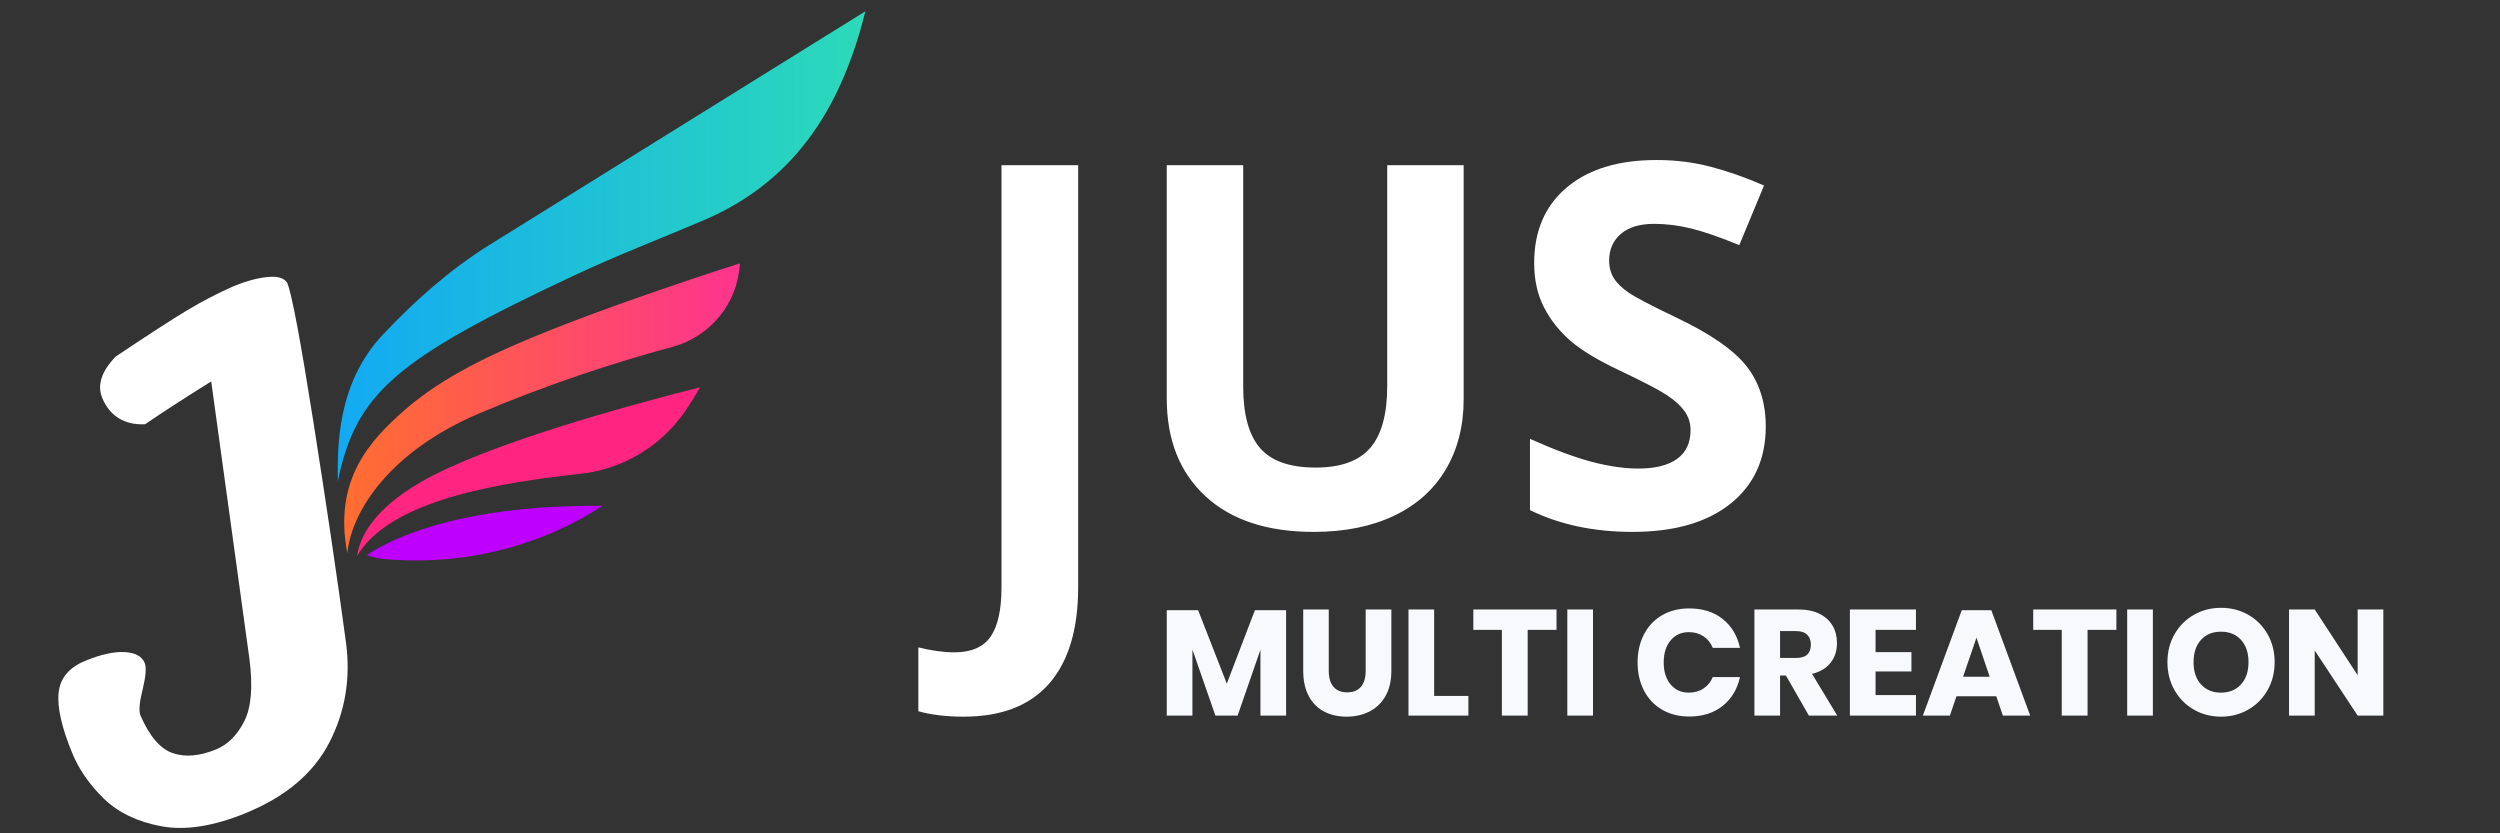 <?xml version="1.0" encoding="UTF-8" standalone="no"?>
<!-- Generator: Gravit.io -->
<svg xmlns="http://www.w3.org/2000/svg" xmlns:xlink="http://www.w3.org/1999/xlink" style="isolation:isolate" viewBox="0 0 300 100" width="300pt" height="100pt"><rect x="0" y="0" width="300" height="100" fill="#333333" stroke="none"/><g><g><path d=" M 44.033 66.613 C 45.222 67.092 46.826 67.177 48.578 67.236 C 56.899 67.515 65.321 65.253 72.303 60.7 C 54.133 60.535 46.019 65.233 44.033 66.613 Z " fill="rgb(190,0,255)"/><path d=" M 82.172 49.407 C 82.83 48.453 83.441 47.475 84.003 46.471 C 74.879 48.785 58.261 53.368 50.527 57.835 C 44.908 61.08 43.184 64.344 42.839 66.756 L 42.839 66.756 C 46.801 59.837 60.584 57.869 69.659 56.857 C 74.712 56.294 79.284 53.591 82.172 49.407 Z " fill="rgb(255,37,129)"/><linearGradient id="_lgradient_3" x1="9.702246193121766e-7" y1="0.5" x2="1" y2="0.5" gradientTransform="matrix(47.477,0,0,34.787,41.306,31.602)" gradientUnits="userSpaceOnUse"><stop offset="0%" stop-opacity="1" style="stop-color:rgb(255,110,48)"/><stop offset="100%" stop-opacity="1" style="stop-color:rgb(253,52,142)"/></linearGradient><path d=" M 57.37 49.668 C 65.286 46.283 73.674 43.506 80.664 41.634 C 85.225 40.412 88.525 36.406 88.778 31.691 C 88.78 31.661 88.781 31.632 88.783 31.602 C 88.783 31.602 72.148 36.862 61.865 41.348 C 57.148 43.405 52.364 45.859 48.501 49.258 C 44.429 52.841 39.976 57.553 41.678 66.39 C 42.204 61.108 47.049 54.083 57.37 49.668 Z " fill="url(#_lgradient_3)"/><linearGradient id="_lgradient_4" x1="1.1732936178177056e-8" y1="0.5" x2="1" y2="0.5" gradientTransform="matrix(63.32,0,0,56.408,40.529,1.353)" gradientUnits="userSpaceOnUse"><stop offset="0%" stop-opacity="1" style="stop-color:rgb(18,170,243)"/><stop offset="100%" stop-opacity="1" style="stop-color:rgb(44,218,184)"/></linearGradient><path d=" M 103.849 1.353 C 88.834 10.684 73.819 20.015 58.804 29.345 C 54.016 32.321 49.834 36.039 45.962 40.136 C 40.408 46.014 40.493 53.664 40.538 57.76 C 42.719 47.197 47.401 43.122 69.017 32.997 C 74.081 30.625 79.298 28.621 84.443 26.431 C 96.096 21.471 101.206 11.903 103.849 1.353 Z " fill="url(#_lgradient_4)"/></g><path d=" M 28.058 34.331 L 28.058 34.331 Q 30.226 33.44 32.07 33.245 L 32.07 33.245 L 32.07 33.245 Q 33.915 33.05 34.471 33.947 L 34.471 33.947 L 34.471 33.947 Q 35.296 35.955 37.629 50.765 L 37.629 50.765 L 37.629 50.765 Q 39.962 65.575 41.523 77.136 L 41.523 77.136 L 41.523 77.136 Q 42.374 83.544 39.532 89.077 L 39.532 89.077 L 39.532 89.077 Q 36.691 94.609 29.544 97.547 L 29.544 97.547 L 29.544 97.547 Q 23.683 99.956 19.362 99.151 L 19.362 99.151 L 19.362 99.151 Q 15.042 98.345 12.463 95.839 L 12.463 95.839 L 12.463 95.839 Q 9.884 93.332 8.663 90.361 L 8.663 90.361 L 8.663 90.361 Q 6.748 85.704 7.038 83.097 L 7.038 83.097 L 7.038 83.097 Q 7.328 80.491 10.218 79.303 L 10.218 79.303 L 10.218 79.303 Q 13.029 78.147 14.948 78.25 L 14.948 78.25 L 14.948 78.25 Q 16.868 78.353 17.363 79.557 L 17.363 79.557 L 17.363 79.557 Q 17.693 80.36 17.134 82.655 L 17.134 82.655 L 17.134 82.655 Q 16.528 85.063 16.858 85.866 L 16.858 85.866 L 16.858 85.866 Q 18.49 89.607 20.73 90.376 L 20.73 90.376 L 20.73 90.376 Q 22.97 91.144 25.941 89.923 L 25.941 89.923 L 25.941 89.923 Q 28.029 89.065 29.303 86.57 L 29.303 86.57 L 29.303 86.57 Q 30.577 84.075 29.933 79.084 L 29.933 79.084 L 25.345 45.771 L 25.345 45.771 Q 20.489 48.799 17.414 50.908 L 17.414 50.908 L 17.414 50.908 Q 15.577 51.006 14.255 50.189 L 14.255 50.189 L 14.255 50.189 Q 12.933 49.371 12.273 47.765 L 12.273 47.765 L 12.273 47.765 Q 11.316 45.436 13.887 42.784 L 13.887 42.784 L 13.887 42.784 Q 19.702 38.892 22.411 37.262 L 22.411 37.262 L 22.411 37.262 Q 25.12 35.632 28.058 34.331 L 28.058 34.331 Z " fill="rgb(255,255,255)"/></g><path d=" M 115.634 86 L 115.634 86 L 115.634 86 Q 112.516 86 110.201 85.347 L 110.201 85.347 L 110.201 77.687 L 110.201 77.687 Q 112.576 78.28 114.535 78.28 L 114.535 78.28 L 114.535 78.28 Q 117.564 78.28 118.87 76.395 L 118.87 76.395 L 118.87 76.395 Q 120.177 74.51 120.177 70.501 L 120.177 70.501 L 120.177 19.825 L 129.381 19.825 L 129.381 70.442 L 129.381 70.442 Q 129.381 78.043 125.907 82.021 L 125.907 82.021 L 125.907 82.021 Q 122.433 86 115.634 86 Z  M 166.465 19.825 L 175.639 19.825 L 175.639 47.913 L 175.639 47.913 Q 175.639 52.722 173.486 56.345 L 173.486 56.345 L 173.486 56.345 Q 171.334 59.967 167.266 61.897 L 167.266 61.897 L 167.266 61.897 Q 163.199 63.827 157.646 63.827 L 157.646 63.827 L 157.646 63.827 Q 149.274 63.827 144.642 59.536 L 144.642 59.536 L 144.642 59.536 Q 140.01 55.246 140.01 47.794 L 140.01 47.794 L 140.01 19.825 L 149.185 19.825 L 149.185 46.398 L 149.185 46.398 Q 149.185 51.416 151.203 53.762 L 151.203 53.762 L 151.203 53.762 Q 153.222 56.107 157.884 56.107 L 157.884 56.107 L 157.884 56.107 Q 162.397 56.107 164.431 53.747 L 164.431 53.747 L 164.431 53.747 Q 166.465 51.386 166.465 46.339 L 166.465 46.339 L 166.465 19.825 Z  M 211.891 51.179 L 211.891 51.179 L 211.891 51.179 Q 211.891 57.057 207.66 60.442 L 207.66 60.442 L 207.66 60.442 Q 203.429 63.827 195.888 63.827 L 195.888 63.827 L 195.888 63.827 Q 188.94 63.827 183.596 61.214 L 183.596 61.214 L 183.596 52.663 L 183.596 52.663 Q 187.99 54.623 191.034 55.424 L 191.034 55.424 L 191.034 55.424 Q 194.077 56.226 196.601 56.226 L 196.601 56.226 L 196.601 56.226 Q 199.629 56.226 201.247 55.068 L 201.247 55.068 L 201.247 55.068 Q 202.865 53.91 202.865 51.624 L 202.865 51.624 L 202.865 51.624 Q 202.865 50.347 202.153 49.353 L 202.153 49.353 L 202.153 49.353 Q 201.44 48.358 200.06 47.438 L 200.06 47.438 L 200.06 47.438 Q 198.679 46.517 194.433 44.498 L 194.433 44.498 L 194.433 44.498 Q 190.455 42.628 188.465 40.906 L 188.465 40.906 L 188.465 40.906 Q 186.476 39.183 185.288 36.897 L 185.288 36.897 L 185.288 36.897 Q 184.101 34.611 184.101 31.553 L 184.101 31.553 L 184.101 31.553 Q 184.101 25.793 188.005 22.497 L 188.005 22.497 L 188.005 22.497 Q 191.909 19.202 198.798 19.202 L 198.798 19.202 L 198.798 19.202 Q 202.182 19.202 205.255 20.003 L 205.255 20.003 L 205.255 20.003 Q 208.328 20.805 211.684 22.26 L 211.684 22.26 L 208.714 29.415 L 208.714 29.415 Q 205.241 27.99 202.969 27.426 L 202.969 27.426 L 202.969 27.426 Q 200.698 26.862 198.501 26.862 L 198.501 26.862 L 198.501 26.862 Q 195.888 26.862 194.493 28.079 L 194.493 28.079 L 194.493 28.079 Q 193.097 29.296 193.097 31.256 L 193.097 31.256 L 193.097 31.256 Q 193.097 32.473 193.661 33.379 L 193.661 33.379 L 193.661 33.379 Q 194.225 34.285 195.458 35.131 L 195.458 35.131 L 195.458 35.131 Q 196.69 35.977 201.292 38.174 L 201.292 38.174 L 201.292 38.174 Q 207.378 41.084 209.635 44.008 L 209.635 44.008 L 209.635 44.008 Q 211.891 46.933 211.891 51.179 Z " fill="rgb(255,255,255)"/><path d=" M 202.708 73.01 L 202.708 73.01 Q 205.141 73.01 206.735 74.289 L 206.735 74.289 L 206.735 74.289 Q 208.33 75.568 208.798 77.748 L 208.798 77.748 L 205.537 77.748 L 205.537 77.748 Q 205.177 76.865 204.429 76.361 L 204.429 76.361 L 204.429 76.361 Q 203.681 75.857 202.654 75.857 L 202.654 75.857 L 202.654 75.857 Q 201.303 75.857 200.474 76.847 L 200.474 76.847 L 200.474 76.847 Q 199.646 77.838 199.646 79.496 L 199.646 79.496 L 199.646 79.496 Q 199.646 81.153 200.474 82.135 L 200.474 82.135 L 200.474 82.135 Q 201.303 83.117 202.654 83.117 L 202.654 83.117 L 202.654 83.117 Q 203.681 83.117 204.429 82.613 L 204.429 82.613 L 204.429 82.613 Q 205.177 82.108 205.537 81.244 L 205.537 81.244 L 208.798 81.244 L 208.798 81.244 Q 208.33 83.406 206.735 84.694 L 206.735 84.694 L 206.735 84.694 Q 205.141 85.982 202.708 85.982 L 202.708 85.982 L 202.708 85.982 Q 200.853 85.982 199.447 85.162 L 199.447 85.162 L 199.447 85.162 Q 198.042 84.342 197.276 82.865 L 197.276 82.865 L 197.276 82.865 Q 196.511 81.388 196.511 79.496 L 196.511 79.496 L 196.511 79.496 Q 196.511 77.604 197.276 76.127 L 197.276 76.127 L 197.276 76.127 Q 198.042 74.649 199.447 73.83 L 199.447 73.83 L 199.447 73.83 Q 200.853 73.01 202.708 73.01 L 202.708 73.01 Z  M 220.473 85.874 L 217.068 85.874 L 214.311 81.063 L 213.609 81.063 L 213.609 85.874 L 210.528 85.874 L 210.528 73.136 L 215.789 73.136 L 215.789 73.136 Q 217.302 73.136 218.347 73.659 L 218.347 73.659 L 218.347 73.659 Q 219.392 74.181 219.914 75.091 L 219.914 75.091 L 219.914 75.091 Q 220.437 76.001 220.437 77.172 L 220.437 77.172 L 220.437 77.172 Q 220.437 78.559 219.671 79.532 L 219.671 79.532 L 219.671 79.532 Q 218.906 80.505 217.446 80.865 L 217.446 80.865 L 220.473 85.874 Z  M 213.609 75.73 L 213.609 78.955 L 215.518 78.955 L 215.518 78.955 Q 216.437 78.955 216.87 78.55 L 216.87 78.55 L 216.87 78.55 Q 217.302 78.145 217.302 77.352 L 217.302 77.352 L 217.302 77.352 Q 217.302 76.595 216.861 76.163 L 216.861 76.163 L 216.861 76.163 Q 216.419 75.73 215.518 75.73 L 215.518 75.73 L 213.609 75.73 Z  M 229.914 75.586 L 225.067 75.586 L 225.067 78.253 L 229.373 78.253 L 229.373 80.577 L 225.067 80.577 L 225.067 83.406 L 229.914 83.406 L 229.914 85.874 L 221.986 85.874 L 221.986 73.136 L 229.914 73.136 L 229.914 75.586 Z  M 240.345 85.874 L 239.553 83.55 L 234.778 83.55 L 233.986 85.874 L 230.743 85.874 L 235.409 73.226 L 238.958 73.226 L 243.625 85.874 L 240.345 85.874 Z  M 235.571 81.208 L 238.76 81.208 L 237.175 76.523 L 235.571 81.208 Z  M 243.985 73.136 L 253.966 73.136 L 253.966 75.586 L 250.507 75.586 L 250.507 85.874 L 247.408 85.874 L 247.408 75.586 L 243.985 75.586 L 243.985 73.136 Z  M 255.263 73.136 L 258.344 73.136 L 258.344 85.874 L 255.263 85.874 L 255.263 73.136 Z  M 266.524 72.938 L 266.524 72.938 Q 268.326 72.938 269.794 73.776 L 269.794 73.776 L 269.794 73.776 Q 271.262 74.613 272.109 76.1 L 272.109 76.1 L 272.109 76.1 Q 272.956 77.586 272.956 79.46 L 272.956 79.46 L 272.956 79.46 Q 272.956 81.334 272.1 82.829 L 272.1 82.829 L 272.1 82.829 Q 271.244 84.324 269.776 85.162 L 269.776 85.162 L 269.776 85.162 Q 268.308 86 266.524 86 L 266.524 86 L 266.524 86 Q 264.74 86 263.272 85.162 L 263.272 85.162 L 263.272 85.162 Q 261.803 84.324 260.948 82.829 L 260.948 82.829 L 260.948 82.829 Q 260.092 81.334 260.092 79.46 L 260.092 79.46 L 260.092 79.46 Q 260.092 77.586 260.948 76.1 L 260.948 76.1 L 260.948 76.1 Q 261.803 74.613 263.272 73.776 L 263.272 73.776 L 263.272 73.776 Q 264.74 72.938 266.524 72.938 L 266.524 72.938 Z  M 266.524 75.803 L 266.524 75.803 Q 265.01 75.803 264.119 76.784 L 264.119 76.784 L 264.119 76.784 Q 263.227 77.766 263.227 79.46 L 263.227 79.46 L 263.227 79.46 Q 263.227 81.135 264.119 82.126 L 264.119 82.126 L 264.119 82.126 Q 265.01 83.117 266.524 83.117 L 266.524 83.117 L 266.524 83.117 Q 268.019 83.117 268.92 82.126 L 268.92 82.126 L 268.92 82.126 Q 269.821 81.135 269.821 79.46 L 269.821 79.46 L 269.821 79.46 Q 269.821 77.784 268.929 76.793 L 268.929 76.793 L 268.929 76.793 Q 268.037 75.803 266.524 75.803 L 266.524 75.803 Z  M 286 73.136 L 286 85.874 L 282.919 85.874 L 277.766 78.055 L 277.766 85.874 L 274.685 85.874 L 274.685 73.136 L 277.766 73.136 L 282.919 81.027 L 282.919 73.136 L 286 73.136 Z  M 150.586 73.226 L 154.333 73.226 L 154.333 85.874 L 151.253 85.874 L 151.253 77.965 L 148.514 85.874 L 145.848 85.874 L 143.091 77.947 L 143.091 85.874 L 140.01 85.874 L 140.01 73.226 L 143.776 73.226 L 147.217 82.036 L 150.586 73.226 Z  M 156.387 73.136 L 159.45 73.136 L 159.45 80.487 L 159.45 80.487 Q 159.45 81.748 160.018 82.415 L 160.018 82.415 L 160.018 82.415 Q 160.585 83.081 161.666 83.081 L 161.666 83.081 L 161.666 83.081 Q 162.747 83.081 163.315 82.415 L 163.315 82.415 L 163.315 82.415 Q 163.882 81.748 163.882 80.487 L 163.882 80.487 L 163.882 73.136 L 166.963 73.136 L 166.963 80.487 L 166.963 80.487 Q 166.963 82.289 166.261 83.523 L 166.261 83.523 L 166.261 83.523 Q 165.558 84.757 164.342 85.378 L 164.342 85.378 L 164.342 85.378 Q 163.126 86 161.594 86 L 161.594 86 L 161.594 86 Q 160.063 86 158.892 85.387 L 158.892 85.387 L 158.892 85.387 Q 157.721 84.775 157.054 83.532 L 157.054 83.532 L 157.054 83.532 Q 156.387 82.289 156.387 80.487 L 156.387 80.487 L 156.387 73.136 Z  M 172.098 73.136 L 172.098 83.514 L 176.206 83.514 L 176.206 85.874 L 169.017 85.874 L 169.017 73.136 L 172.098 73.136 Z  M 176.8 73.136 L 186.782 73.136 L 186.782 75.586 L 183.322 75.586 L 183.322 85.874 L 180.224 85.874 L 180.224 75.586 L 176.8 75.586 L 176.8 73.136 Z  M 188.079 73.136 L 191.16 73.136 L 191.16 85.874 L 188.079 85.874 L 188.079 73.136 Z " fill="rgb(247,249,253)"/></svg>